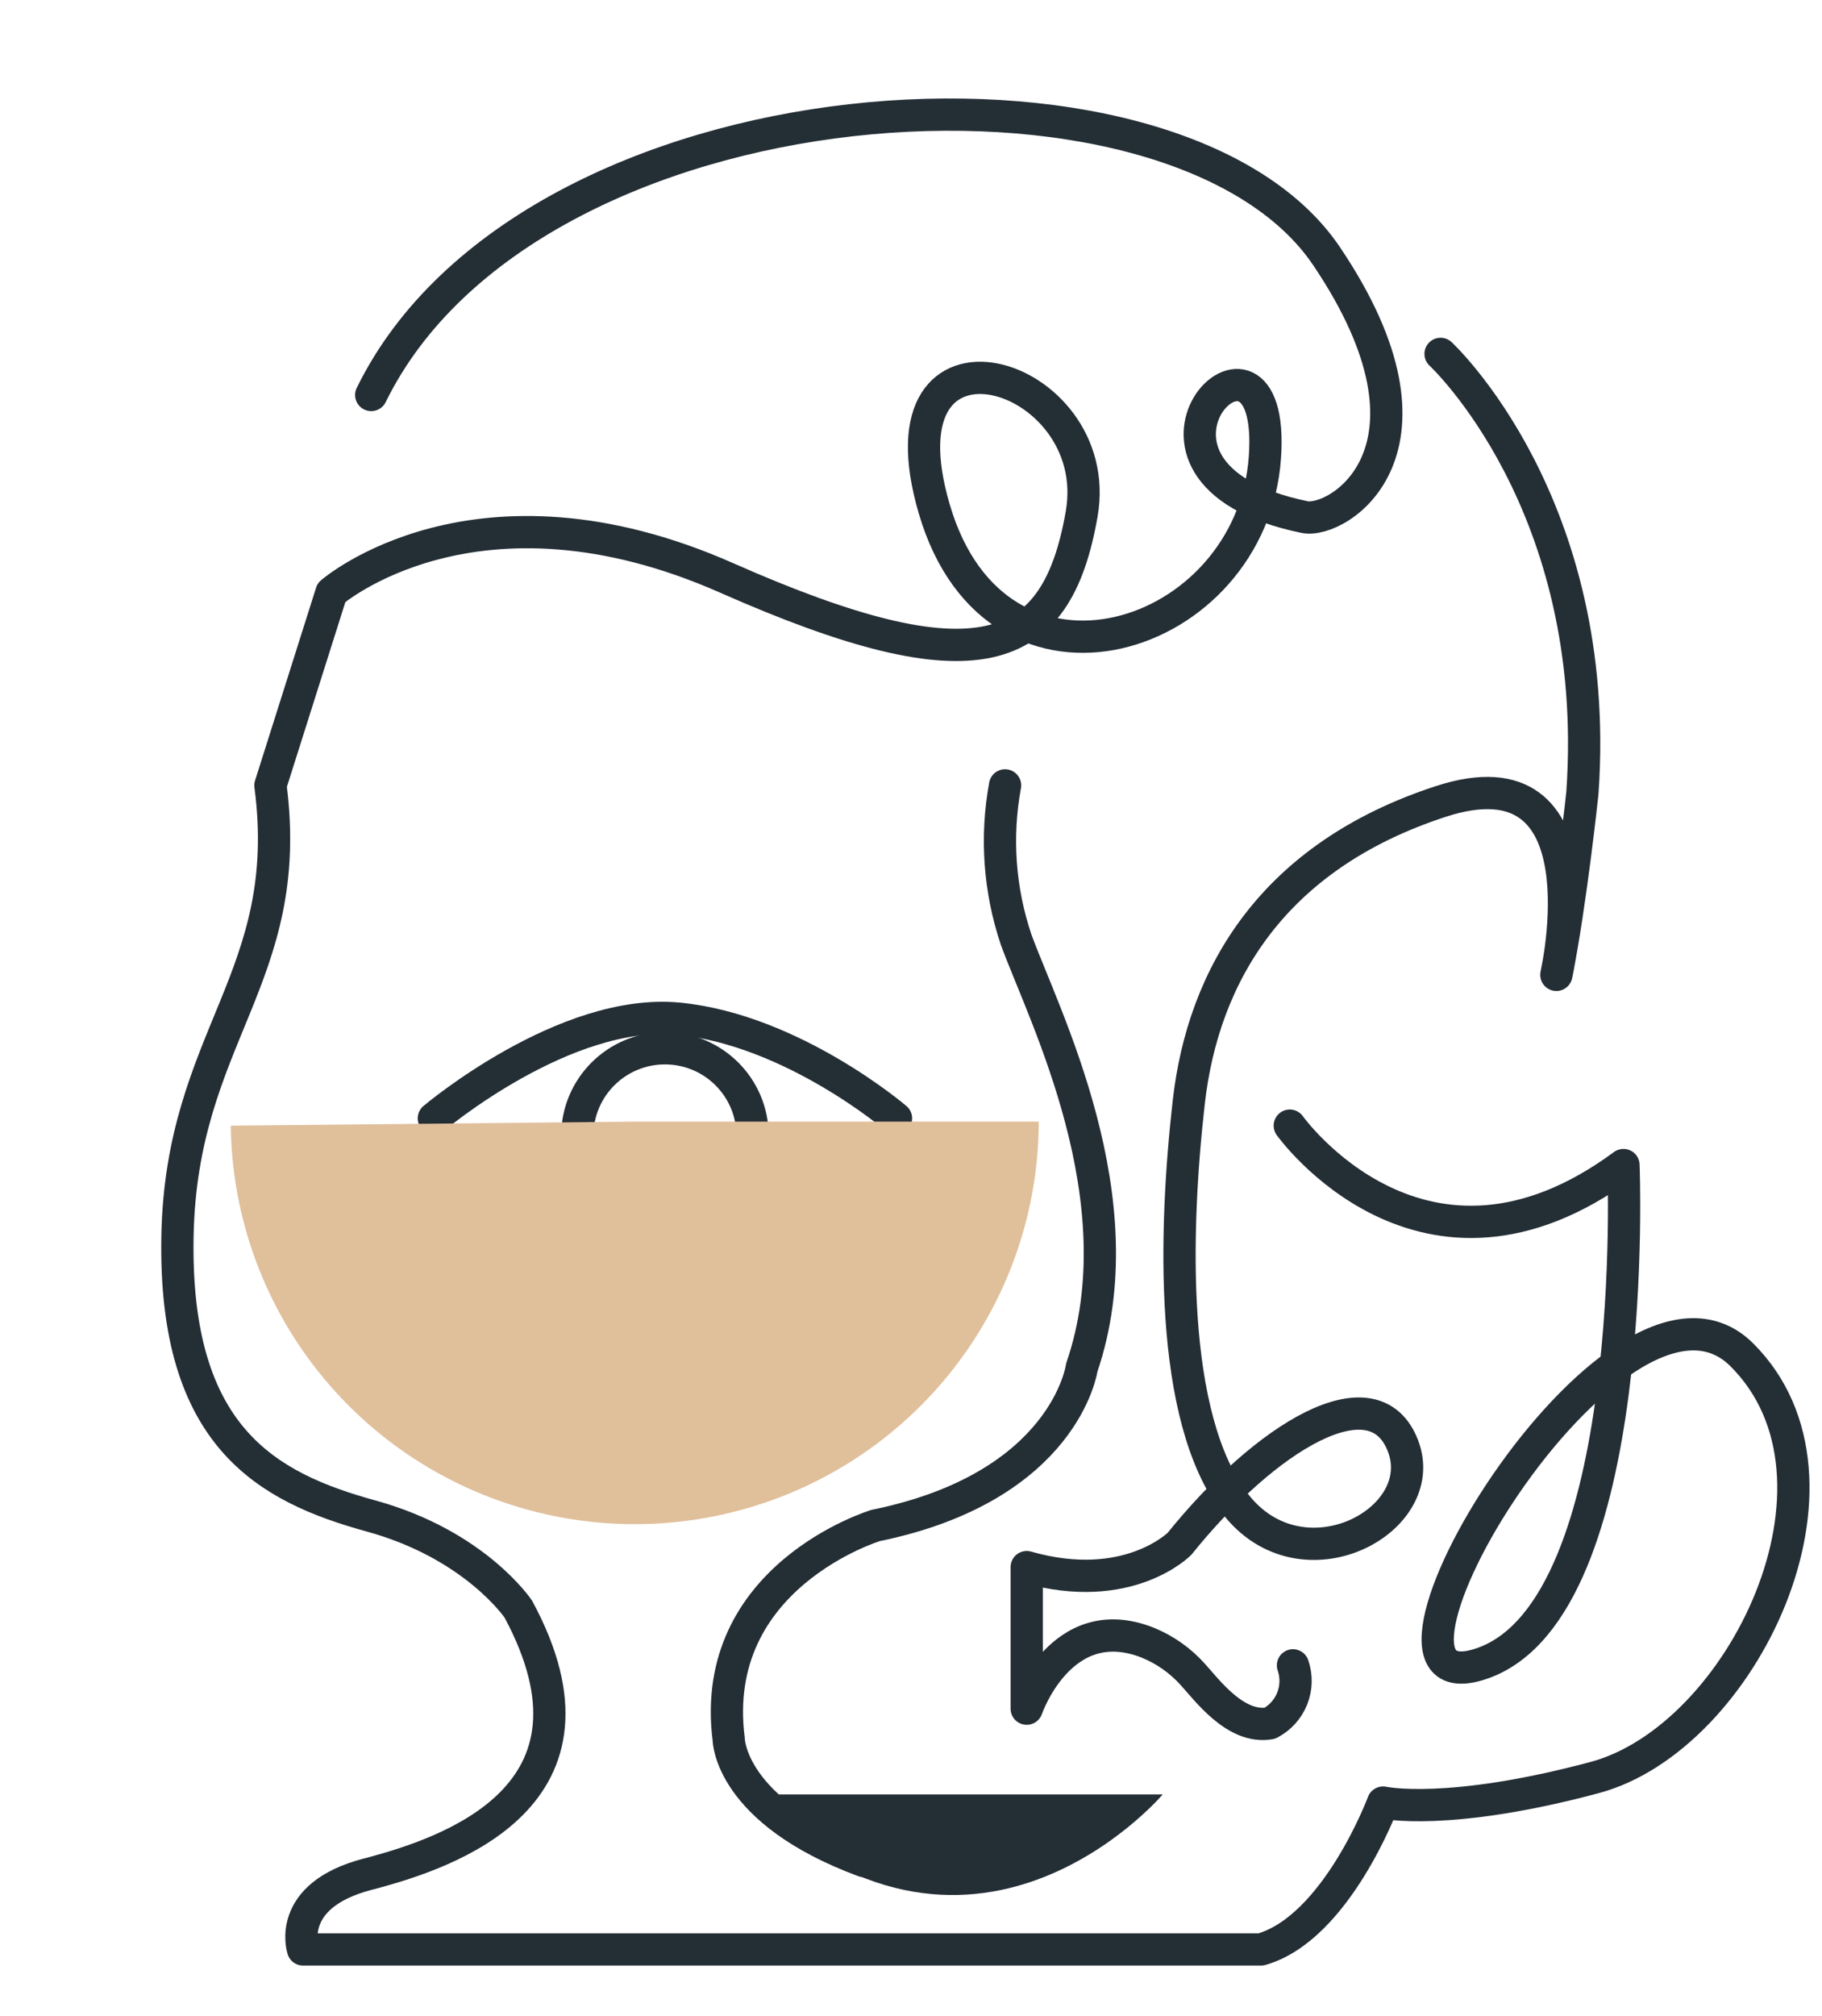 <svg width="113" height="125" viewBox="0 0 113 125" fill="none" xmlns="http://www.w3.org/2000/svg">
<path d="M79.992 69.782C79.992 69.782 88.267 81.388 100.688 72.225C100.688 72.225 101.801 99.535 92.009 103.088C82.217 106.64 100.243 76.222 108.031 83.993C115.82 91.763 108.031 107.749 98.908 110.193C89.785 112.636 85.778 111.747 85.778 111.747C85.778 111.747 82.886 119.519 78.212 120.851H18.795C18.795 120.851 17.682 117.52 22.801 116.188C27.92 114.856 38.379 111.304 32.147 99.757C32.147 99.757 29.477 95.76 23.023 93.984C16.569 92.207 10.784 89.099 11.006 76.665C11.229 64.231 18.332 60.633 16.773 48.688L20.556 36.736C20.556 36.736 29.495 28.946 45.072 35.829C60.65 42.712 65.527 40.794 67.085 31.863C68.642 22.933 54.152 18.633 57.943 31.555C61.837 44.834 77.647 39.785 78.449 28.35C79.205 17.574 67.44 29.271 80.903 32.054C83.013 32.49 90.354 27.864 82.275 15.883C72.86 1.912 32.817 4.503 23.023 24.487" stroke="#242E35" stroke-width="2" stroke-linecap="round" stroke-linejoin="round"/>
<path d="M89.344 21.939C89.344 21.939 99.396 31.242 98.14 49.152C98.14 49.152 97.421 55.958 96.525 60.435C96.525 60.435 99.755 46.29 89.345 49.689C78.935 53.089 74.623 60.435 73.728 68.317C72.833 76.198 72.471 87.839 76.6 93.212C80.728 98.585 88.806 94.286 87.011 89.629C85.217 84.972 78.5 89.066 73.153 95.705C73.153 95.705 69.958 98.942 63.676 97.15V105.926C63.676 105.926 65.803 99.7 71.192 101.838C72.258 102.275 73.21 102.948 73.977 103.804C74.863 104.773 76.635 107.206 78.754 106.833C79.385 106.505 79.877 105.961 80.14 105.302C80.404 104.643 80.421 103.911 80.19 103.24" stroke="#242E35" stroke-width="2" stroke-linecap="round" stroke-linejoin="round"/>
<path d="M62.334 48.688C61.745 51.885 61.982 55.179 63.023 58.259C64.768 63.028 70.645 74.369 67.093 84.776C67.093 84.776 66.083 92.161 54.31 94.569C54.31 94.569 43.902 97.718 45.194 107.824C45.194 107.824 45.218 112.273 53.571 115.37" stroke="#242E35" stroke-width="2" stroke-linecap="round" stroke-linejoin="round"/>
<path d="M45.987 111.243H72.111C72.111 111.243 60.204 125.272 45.987 111.243Z" fill="#242E35"/>
<path d="M41.239 75.831C44.24 75.831 46.673 73.403 46.673 70.409C46.673 67.414 44.24 64.986 41.239 64.986C38.237 64.986 35.804 67.414 35.804 70.409C35.804 73.403 38.237 75.831 41.239 75.831Z" stroke="#242E35" stroke-width="2" stroke-linecap="round" stroke-linejoin="round"/>
<path d="M26.907 69.329C26.907 69.329 35.041 62.449 42.112 63.154C49.183 63.86 55.57 69.329 55.57 69.329" stroke="#242E35" stroke-width="2" stroke-linecap="round" stroke-linejoin="round"/>
<g style="mix-blend-mode:multiply">
<path d="M39.368 69.533L14.312 69.784C14.391 76.385 17.083 82.686 21.8 87.314C26.517 91.942 32.878 94.52 39.493 94.487C46.109 94.454 52.443 91.812 57.113 87.137C61.783 82.462 64.412 76.134 64.424 69.533H39.368Z" fill="#E0BF9B"/>
</g>
</svg>
